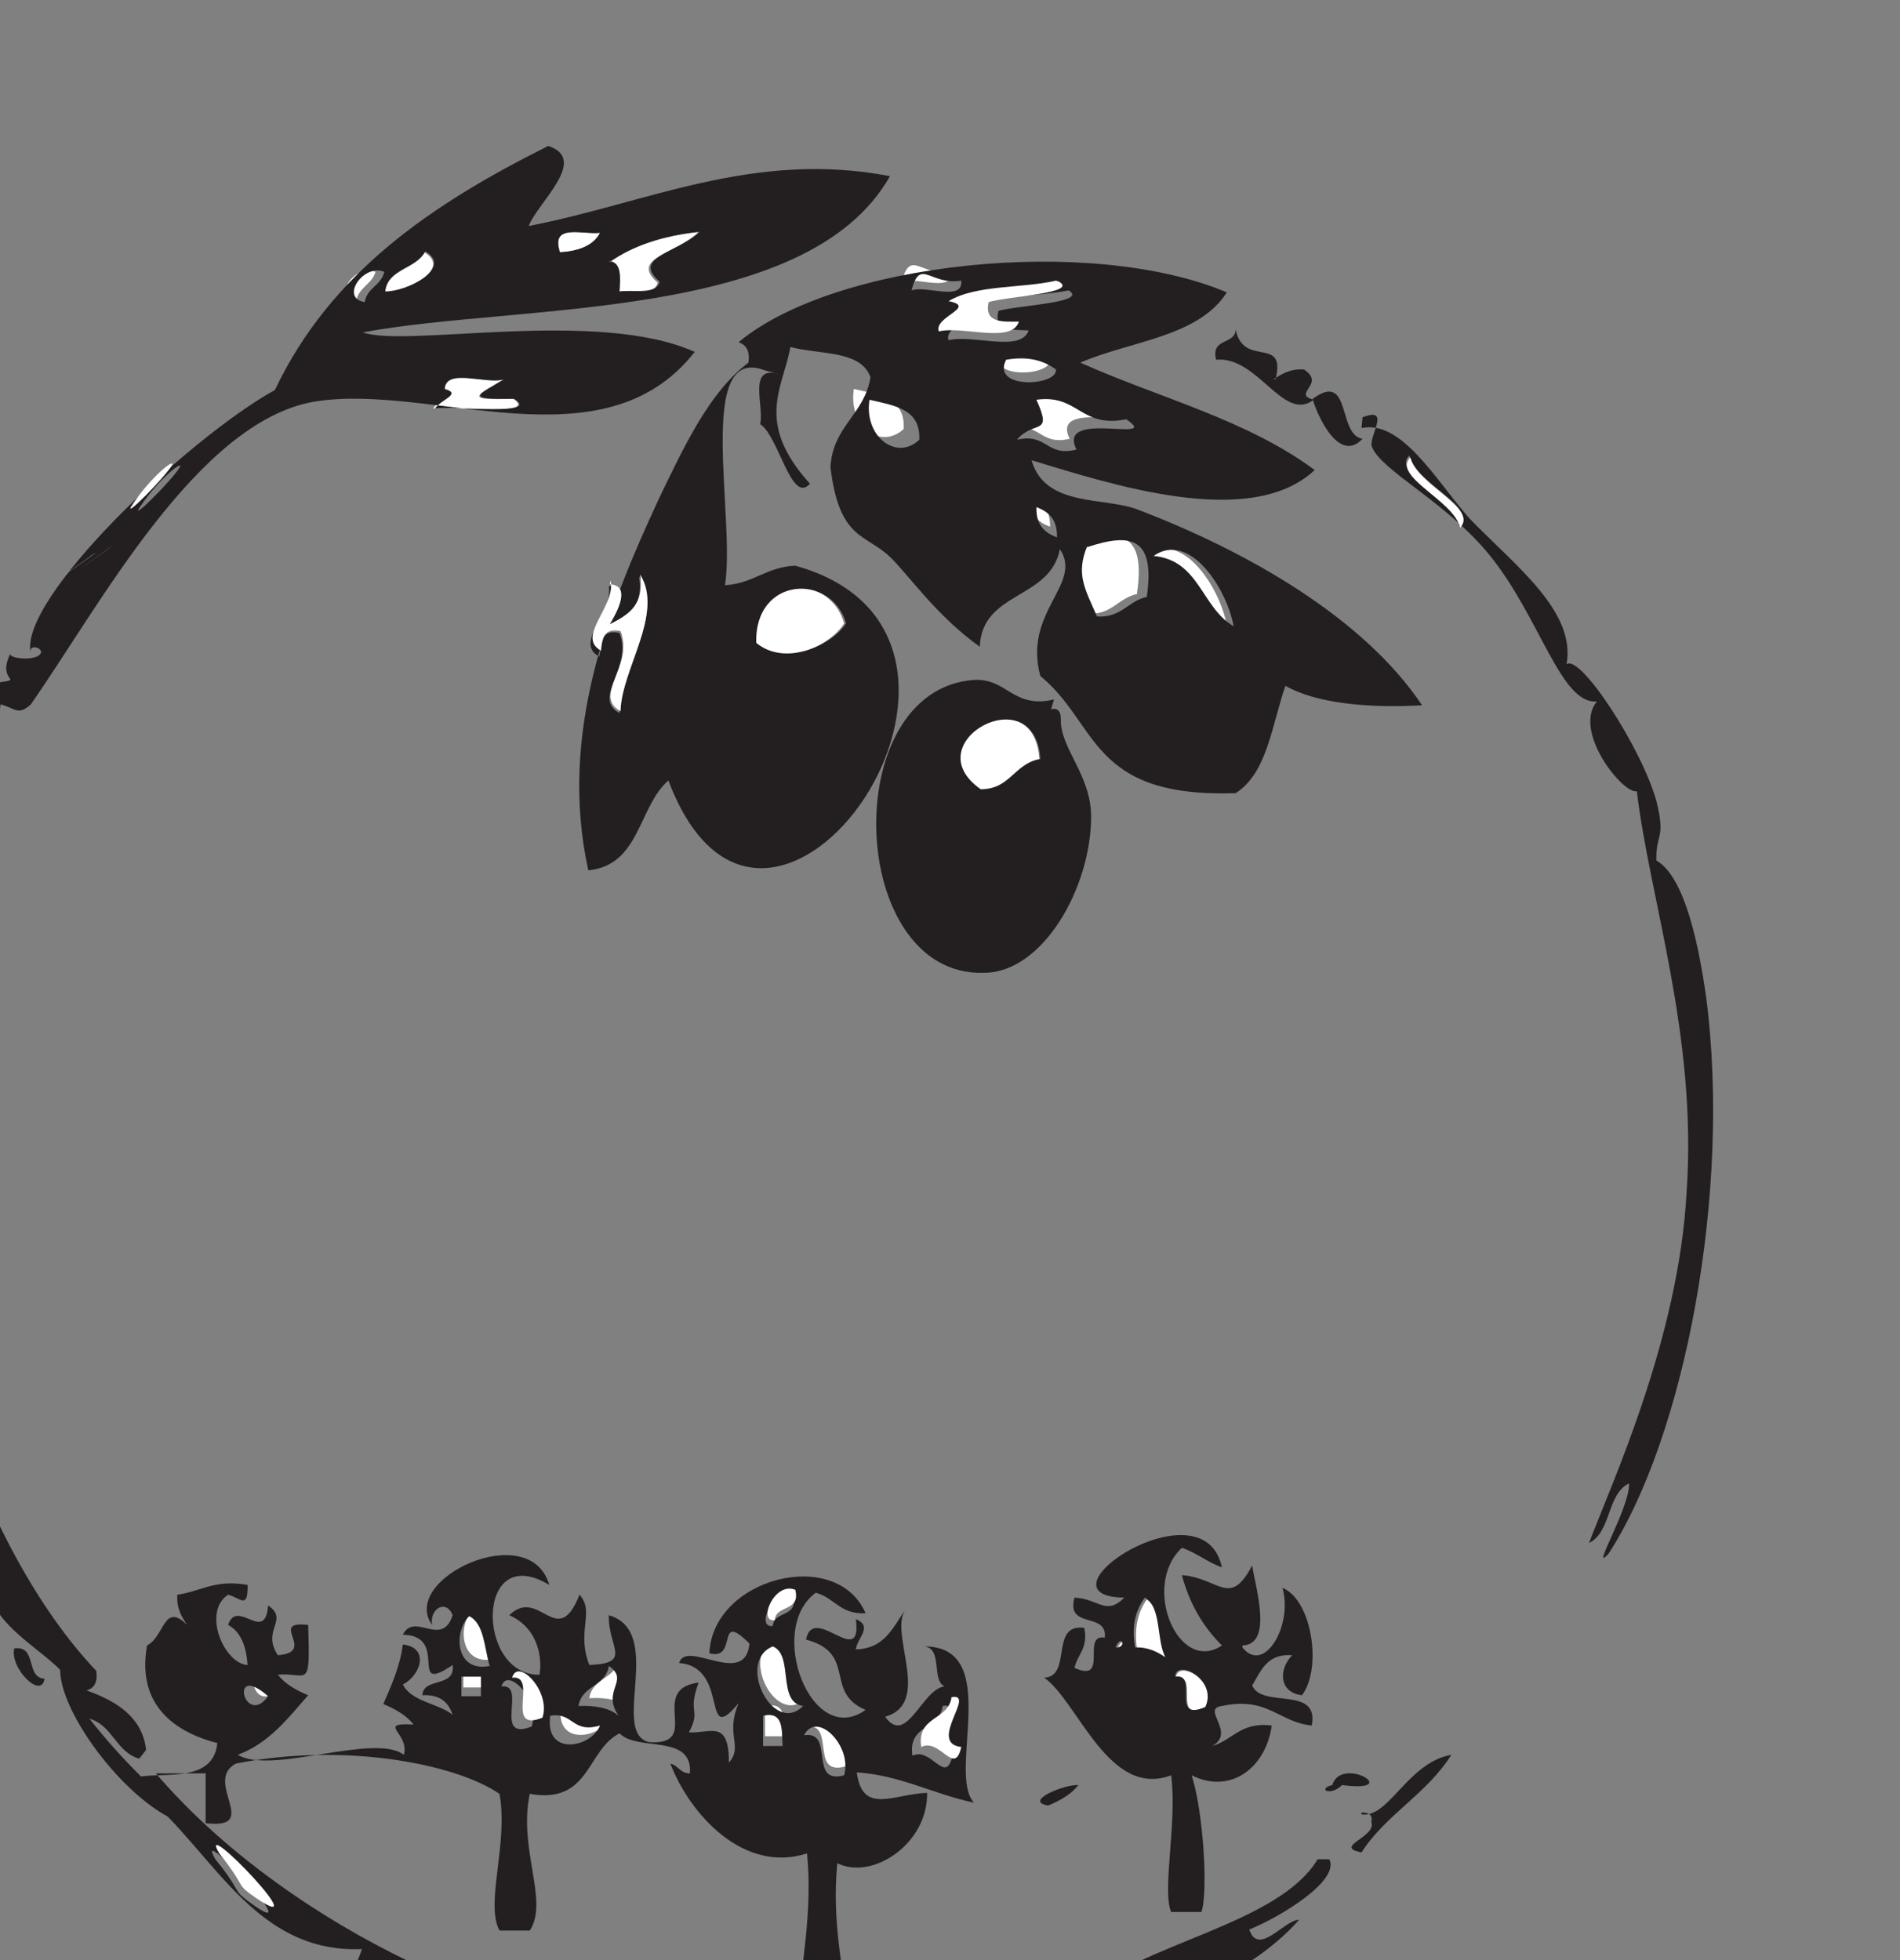 <svg version="1.1" viewBox="0 0 253 261" xmlns="http://www.w3.org/2000/svg">
  <rect x="0" y="0" width="253" height="261" fill="#808080" stroke="none"/>
  <defs>
    <clipPath id="a">
      <path d="m0 1e3h1280v-1e3h-1280z"/>
    </clipPath>
  </defs>
  <g transform="matrix(1.3 0 0 -1.3 -730 811)">
    <g>
      <g clip-path="url(#a)">
        <g transform="translate(623 600)">
          <path d="m0 0c-0.67-1.4-2.2-1.9-4.1-2-1 3.1 2.3 1.8 4.1 2" fill="#fff" fill-rule="evenodd"/>
        </g>
        <g transform="translate(633 600)">
          <path d="m0 0c-2.3-2.2-7-2.6-4.1-5.1-0.32-1.4-2.6-0.85-4.1-1 0.088 1.5 0.17 2.9-1 3.1 2.4 1.7 5.5 2.7 9.2 3.1" fill="#fff" fill-rule="evenodd"/>
        </g>
        <g transform="translate(605 598)">
          <path d="m0 0c2.9-1.7-1.9-4.1-4.1-4.1 0.33 2.4 3.2 2.3 4.1 4.1" fill="#fff" fill-rule="evenodd"/>
        </g>
        <g transform="translate(659 596)">
          <path d="m0 0c0.17-2.2-3.6-0.46-5.1-1 0.94 3.4 1.9 0.51 5.1 1" fill="#fff" fill-rule="evenodd"/>
        </g>
        <g transform="translate(600 596)">
          <path d="m0 0c-0.36-1.3-1.8-1.6-2-3.1-2.6 0.42-0.06 4 2 3.1" fill="#fff" fill-rule="evenodd"/>
        </g>
        <g transform="translate(692 585)">
          <path d="m0 0c0.83 0.54 1.7 1.1 3.1 1 2.3-1.5-1.3-2.5 1-3.1-3.1-2.4-5.7 4.5-10 4.1-0.57 2.3 2 1.5 2 3.1 0.82-4 5.2-0.56 4.1-5.1" fill="#231f20" fill-rule="evenodd"/>
        </g>
        <g transform="translate(664 588)">
          <path d="m0 0c2.4 0.33 3.9-0.16 5.1-1 0.18-1.7-6.7-2.1-5.1 1" fill="#fff" fill-rule="evenodd"/>
        </g>
        <g transform="translate(607 584)">
          <path d="m0 0c0.13 2.3 4.3 0.44 6.1 1-2.5-1.6-4.4-2.2 1-2 2.7-1.8-6-0.75-8.2-1 0.58 0.96 2.8 1.6 1 2" fill="#fff" fill-rule="evenodd"/>
        </g>
        <g transform="translate(649 584)">
          <path d="m0 0c2.5-0.58 5.3-0.88 5.1-4.1-2.4-2.2-5.7 0.3-5.1 4.1" fill="#fff" fill-rule="evenodd"/>
        </g>
        <g transform="translate(667 584)">
          <path d="m0 0c4.3 0.52 4.5-3 9.2-2 3.8-2.6-7.2 1.2-5.1-3.1-3.1-0.74-3 1.8-6.1 1 1.8 2.1 3.8 0.29 2 4.1" fill="#fff" fill-rule="evenodd"/>
        </g>
        <g transform="translate(696 583)">
          <path d="m0 0c4 2.9 2.5-3.7 5.1-4.1-2.7-2.9-5.1 3.7-5.1 4.1" fill="#231f20" fill-rule="evenodd"/>
        </g>
        <g transform="translate(667 573)">
          <path d="m0 0c1.3-0.45 2.1-1.3 2.1-3.1-1.3 0.45-2.1 1.3-2.1 3.1" fill="#fff" fill-rule="evenodd"/>
        </g>
        <g transform="translate(678 563)">
          <path d="m0 0c-2-0.44-2.6-2.2-5.1-2-1.2 2.8-2.2 4.3-1 7.2 4.5 1.5 7 1 6.1-5.1" fill="#fff" fill-rule="evenodd"/>
        </g>
        <g transform="translate(679 567)">
          <path d="m0 0c3.7 2.6 7.5-3.4 8.2-7.2-3.3 1.8-3.5 6.7-8.2 7.2" fill="#fff" fill-rule="evenodd"/>
        </g>
        <g transform="translate(648 560)">
          <path d="m0 0c-1.4-2.3-6.2-4.6-9.2-2-0.19 6.9 7.7 7.3 9.2 2" fill="#fff" fill-rule="evenodd"/>
        </g>
        <g transform="translate(668 546)">
          <path d="m0 0c-2.7-0.41-3.1-3.1-6.1-3.1-7.1 4.8 5.6 12 6.1 3.1" fill="#fff" fill-rule="evenodd"/>
        </g>
        <g transform="translate(679 460)">
          <path d="m0 0c1.7-1 1.1-4.3 2.1-6.1-0.82 0.54-1.7 1.1-3.1 1-0.33 2.4 0.17 3.9 1 5.1" fill="#fff" fill-rule="evenodd"/>
        </g>
        <g transform="translate(610 459)">
          <path d="m0 0c1.5-0.87 1.5-3.3 2.1-5.1-3.5-0.72-3.7 3.6-2.1 5.1" fill="#fff" fill-rule="evenodd"/>
        </g>
        <g transform="translate(641 456)">
          <path d="m0 0c2.1-0.92 0.37-5.8 3.1-6.1-3.1-3.1-6.9 4.6-3.1 6.1" fill="#fff" fill-rule="evenodd"/>
        </g>
        <g transform="translate(625 454)">
          <path d="m0 0c2.2-1.5-0.73-2.5 1-5.1-0.91 0.8-2.3 1.1-4.1 1 0.3 2.1 2.8 2 3.1 4.1" fill="#fff" fill-rule="evenodd"/>
        </g>
        <path d="m609 453h2v-2h-2z" fill="#fff" fill-rule="evenodd"/>
        <g transform="translate(590 451)">
          <path d="m0 0c-2.4-3.3-4.1 3.6 0 0" fill="#fff" fill-rule="evenodd"/>
        </g>
        <g transform="translate(619 449)">
          <path d="m0 0c2.5 0.42 2.2-1.9 5.1-1-0.91-2.2-5.7-3.1-5.1 1" fill="#fff" fill-rule="evenodd"/>
        </g>
        <g transform="translate(642 446)">
          <path d="m0 0h-2.1v3.1c2.2 0.48 2-1.5 2.1-3.1" fill="#fff" fill-rule="evenodd"/>
        </g>
        <g transform="translate(644 447)">
          <path d="m0 0c1.3 2.6 5-1.1 4.1-4.1-3.7-0.99-0.86 4.6-4.1 4.1" fill="#fff" fill-rule="evenodd"/>
        </g>
        <g transform="translate(606 582)">
          <path d="m0 0c2.2 0.28 11-0.79 8.2 1-5.4-0.1-3.5 0.46-1 2-1.8-0.59-6 1.2-6.1-1 1.8-0.5-0.44-1.1-1-2m-5.1 12c2.2-0.05 7 2.4 4.1 4.1-0.93-1.8-3.8-1.7-4.1-4.1m23 3.1c1.2-0.17 1.1-1.6 1-3.1 1.5 0.18 3.8-0.37 4.1 1-2.9 2.5 1.8 2.9 4.1 5.1-3.7-0.4-6.8-1.4-9.2-3.1m-5.1 1c1.9 0.14 3.4 0.67 4.1 2-1.8-0.23-5.1 1-4.1-2m-20-5.1c0.24 1.5 1.7 1.7 2 3.1-2.1 0.9-4.6-2.7-2-3.1m-19-17c0.65 0.97-2-0.89-4.1-4.1-0.84-1.3 3.2 2.7 4.1 4.1m-7.2-8.2c-7.3-5.2 2.2 1.5 0 0m3.1-124c-2.4 0.7-2.7 3.4-5.1 4.1 3.3-4.2 7.1-7.9 11-11-5.6 0.39-14 11-14 16-2.6 2.7-8.9 5.7-7.2 11-5.4 5-9.6 17-11 29-3.1 21 3.4 47 11 61 4.2 0.65 0.52-0.14 2.1 3.1-0.24-0.51 2.6-0.82 3.1 0 0.34 0.58-1.3 1.1-1 0-1.4 5.5 16 22 25 27 5.7 12 16 19 28 25 4.2-1.4-1.1-5.8-2-8.2 12 2.3 23 7.8 37 5.1-8.5-15-38-13-54-16 4.4-1.6 24 2.5 34-2-9.4-12-27-3.1-39-5.1-12-2.1-22-21-29-31-1.3-1.2-1.6-0.4-3.1 0-1.2-11-8.2-23-9.2-38-1.6-24 7.6-49 19-61 0.17-1.2-0.23-1.8-1-2 1.3-0.52 5.7-1.9 6.1-6.1" fill="#231f20" fill-rule="evenodd"/>
        </g>
        <g transform="translate(563 455)">
          <path d="m0 0c2.4 0.31 1.1-3 3.1-3.1-0.31-2.2-3.6 1.1-3.1 3.1" fill="#231f20" fill-rule="evenodd"/>
        </g>
        <g transform="translate(648 442)">
          <path d="m0 0c0.87 3-2.8 6.7-4.1 4.1 3.2 0.5 0.38-5.1 4.1-4.1m-25 5.1c-2.9-0.85-2.7 1.4-5.1 1-0.6-4.2 4.2-3.3 5.1-1m32-3.1c1.9 0.98 3.4-3.1 4.1 0-3.5 0.42 1.5 5.6-1 5.1-0.32-2.4-3.6-1.9-3.1-5.1m-66 6.1c-4.1 3.6-2.4-3.3 0 0m27-3.1c0.89 2.7-2.5 6.2-3.1 4.1 2.7 0.33-0.96-5.7 3.1-4.1m-7.2 3.1h2v2h-2zm12-1c1.8 0.074 3.2-0.23 4.1-1-1.8 2.6 1.2 3.6-1 5.1-0.3-2.1-2.8-2-3.1-4.1m23 0c-2.7 0.36-0.92 5.2-3.1 6.1-3.8-1.5 0.021-9.2 3.1-6.1m-4.1-1v-3.1h2c-0.099 1.6 0.14 3.6-2 3.1m-28 5.1c-0.57 1.8-0.53 4.3-2.1 5.1-1.6-1.5-1.5-5.8 2.1-5.1m29 4.1c0.092 1.6 2.6 0.8 2.1 3.1-2.1 0.9-3.9-3.4-2.1-3.1m-54-28c7.5-5.7-5.7 8.5-3.1 4.1 2.6-3.2 1.8-3.1 3.1-4.1m111 4.1c1.1-2.2-5-5.9-8.2-7.2 0.93-2.8 3.6 1 5.1 1-14-16-69-23-96-6.1-1.2 1.3-0.4 1.6 0 3.1-12-0.52-16 12-24 17 1.2 1.9 8.7-0.92 9.2 4.1-3.5 0.9-8.4 3.3-7.2 10 1.8 0.91 1.7 4.5 4.1 2.1-0.54 0.82-1.1 1.7-1 3.1 2.4 0.32 3.8 1.6 7.2 1 0.044-2.6-0.76-1.3-2-1-2.7-1.8-0.37-7.1 2-7.2-0.14 1.9-0.68 3.4-2 4.1 0.93 2.8 3.8-2 4.1 2 2.2-1.5-0.73-2.5 1-5.1 4.1 0.32-1.1 3.6 3.1 3.1 0.24-6.9-0.081-4.8-3.1-5.1 0.75-0.96 1.9-1.6 3.1-2.1-2.1-2.4-4-4.9-7.2-6.1 3.4-2.1 14 2.3 17 0 0.65 2.2-2.9 3.3 1 3.1-0.75 0.96-1.9 1.6-3.1 2.1 0.82 1.9 1.7 3.8 2 6.1 2.8-0.32 1.8-3.2 0-4.1 0.93-1.8 3.6-1.9 5.1-3.1-0.45 1.3-1.3 2.1-3.1 2 0.11 1.9 3.4 0.71 3.1 3.1-4.7-3.2-0.21 3-5.1 3.1 1.2 2.4 4-1.4 5.1 2-0.67 1.7-2.4 0.64-2.1-1-3.4 4.7 10 11 12 4.1-7.6 4.6-7.5-9.3-1-9.2 0.25 1.4 0.071 4.7-3.1 6.1 3.1 3 4.9-3.7 7.2 2.1 1.6-1.8-0.36-3.7 1-7.2 4.5 0.19 1.9 1.8 2 5.1 5.8-1.7 0.12-12 4.1-13 5.6-0.39-0.21 5.4 5.1 6.1-1.2-3.2 0.29-2.7-1-5.1 2.2-0.14 4.1 1.4 4.1-3.1 1.5 1.7-0.42 2.8 1 6.1-3.9-4.7-0.83 3.7-6.1 4.1 0.69 2.5 6.8-2.6 7.2 2-3.5 3.5-1.1-1.8-4.1-1 0.31 7.7 13 11 16 4.1-2.6-0.15-3.2 1.6-5.1 2.1-5.1-3.7-0.48-16 5.1-12-4.3 1.8-0.83 5.8-6.1 7.2 0.74 3.8 5.8-3.2 5.1 2.1 1.8-0.75 0.15-1.9 0-3.1 3 0.072 3.8 2.3 5.1 4.1-1.8-2.4 2.8-9.6-2.1-11 2.2-3.1 3.8 2.9 6.1 3.1-1.4 0.63-0.15 3.9-2.1 4.1 8.1 0.034 2.3-13 5.1-16-4.2 0.88-7.5 2.8-12 3.1 0.55-4.4 3.8-2.2 7.2-2.1 0.095-5.2-5.6-9-9.2-7.2-0.62-6.4 0.78-11 1-16h-5.1c0.4 5.8 1.6 11 1 17-6.5-2.1-12 4-14 9.2 0.83-0.19 1-1 2-1 0.33 4.1-5.4 2.2-7.2 4.1-3.4-1.7-3-7.3-9.2-6.2-1.2-5.7 2-11 0-14h-3.1c-1.5 2.8 0.93 8.9 0 14-4.5 3.1-16 5.3-27 3.1-3.4-1.8 2.7-6.8-3.1-6.1v5.1h-5.1c12-14 34-26 57-28 14-1.1 25 4 37 3.1-4 1.8 1.8 2.8 1 2.1 5.9 5.4 20 7.3 24 14" fill="#231f20" fill-rule="evenodd"/>
        </g>
        <g transform="translate(571 567)">
          <path d="m0 0c2.2 1.5-7.3-5.2 0 0" fill="#fff" fill-rule="evenodd"/>
        </g>
        <g transform="translate(575 572)">
          <path d="m0 0c2.1 3.2 4.7 5.1 4.1 4.1-0.92-1.4-4.9-5.4-4.1-4.1" fill="#fff" fill-rule="evenodd"/>
        </g>
        <g transform="translate(639 558)">
          <path d="m0 0c3-2.5 7.8-0.21 9.2 2-1.5 5.2-9.4 4.8-9.2-2m-16-1c0.12 1.3 0.31 2.4 2 2 1.4-3.6-2.9-6.6 0-8.2 0.2 4.6 4.6 10 2 14 0.49-3.2-1.3-4.2-3.1-5.1 0.3 0.63 2.6 3.9 0 4.1 0.48-2.6-3.6-5.8-1-7.2m65 3.1c-0.69 3.8-4.5 9.8-8.2 7.2 4.7-0.43 4.9-5.3 8.2-7.2m-15 8.2c-1.2-2.9-0.2-4.4 1-7.2 2.5-0.16 3.2 1.6 5.1 2 0.89 6.1-1.6 6.6-6.1 5.1m-3.1 1c0.055 1.8-0.79 2.6-2.1 3.1-0.055-1.8 0.79-2.6 2.1-3.1m-4.1 10c3.1 0.74 3-1.8 6.1-1-2.1 4.2 8.9 0.52 5.1 3.1-4.7-0.95-4.9 2.6-9.2 2 1.7-3.8-0.22-2-2-4.1m-10 0c0.15 3.2-2.6 3.5-5.1 4.1-0.59-3.8 2.8-6.3 5.1-4.1m14 7.2c-1.2 0.86-2.7 1.4-5.1 1-1.6-3.1 5.3-2.7 5.1-1m-10 6.1c3-0.57-1.6-1.6-1-3.1 2.5 0.62 7.4-1.3 8.2 1-1.6 0.096-3.6-0.14-3.1 2 1.9 0.57 9.3 0.84 7.2 2.1-3.7-0.73-8.5-0.39-11-2.1m-5.1 2.1c1.5 0.56 5.3-1.2 5.1 1-3.2-0.52-4.2 2.4-5.1-1m-15-8.2c-7.2 2.8-3-15-4.1-22 2.9 0.17 4.3 1.9 7.2 2 26-7.2-2.8-49-13-22-3.1-2.7-2.9-8.7-8.2-9.2-3.1 14 2.1 27 7.2 38 2.6 5.4 5.2 11 9.2 14 0.17 1.2-0.22 1.8-1 2.1 9.8 8.2 36 11 50 5.1-2.9-4.6-10-5-15-7.2 8-3.6 17-5.8 24-11-6.6-6.2-21-1.4-29 1 1.4-4.9 7.6-3.7 11-5.1 11-4.2 23-11 29-20-5.8-0.32-11 0.27-14 2-1.4-4.1-1.9-9-5.1-11-15-0.49-14 7.1-20 12-1.8 6.6 4.4 9.4 2 13-0.99-5.2-8-4.3-8.2-10-4.5 3.2-7.4 7.5-9.2 9.2-2.5 2.4-5.2 1.7-6.1 9.2 0.24 4.2 3.5 5.4 4.1 9.2-0.97 2.8-5.2 2.3-8.2 3.1-0.75-4.2-3.7-7.7 2-14-1.9-2.2-3.2 4.9-5.1 6.1 0.45 1.9-1.4 6.2 2.1 5.1" fill="#231f20" fill-rule="evenodd"/>
        </g>
        <g transform="translate(670 595)">
          <path d="m0 0c2.1-1.2-5.3-1.5-7.2-2.1-0.48-2.2 1.5-2 3.1-2-0.76-2.3-5.7-0.4-8.2-1-0.55 1.5 4 2.5 1 3.1 2.8 1.7 7.6 1.3 11 2.1" fill="#fff" fill-rule="evenodd"/>
        </g>
        <g transform="translate(711 570)">
          <path d="m0 0c1.9 2-4.5 4.3-5.1 7.2-1.9-2 4.5-4.4 5.1-7.2m-10 10c4.1 0.86 7.6-5.3 11-9.2 4.6-4.8 11-9.5 10-15 1.4 1.1 7.7-8.6 9.2-14 1-4-0.095-3.3 0-6.1 3-1.7 4.4-9.1 5.1-14 2.6-20-2.2-45-10-57-2-2.2 2.2 4.7 2.1 7.2-2.3-1.1-1.8-5-4.1-6.1 2.4 6.3 9.2 21 10 36 1.1 16-3.8 30-5.1 41-1.4-0.34-6.6 6.1-4.1 9.2-3.7-0.34-5.8 8.6-11 15-4.4 5.4-11 8.6-12 11-0.57 0.92 2.1 4.3-1 3.1" fill="#231f20" fill-rule="evenodd"/>
        </g>
        <g transform="translate(706 577)">
          <path d="m0 0c0.64-2.8 7-5.2 5.1-7.2-0.65 2.8-7 5.2-5.1 7.2" fill="#fff" fill-rule="evenodd"/>
        </g>
        <g transform="translate(624 564)">
          <path d="m0 0c2.5-0.15 0.3-3.5 0-4.1 1.8 0.94 3.6 1.9 3.1 5.1 2.5-3.9-1.9-9.7-2-14-2.9 1.6 1.4 4.6 0 8.2-1.7 0.38-1.9-0.8-2-2-2.6 1.4 1.5 4.5 1 7.2" fill="#fff" fill-rule="evenodd"/>
        </g>
        <g transform="translate(584 434)">
          <path d="m0 0c-2.6 4.4 11-9.8 3.1-4.1-1.3 0.98-0.52 0.87-3.1 4.1" fill="#fff" fill-rule="evenodd"/>
        </g>
        <g transform="translate(643 461)">
          <path d="m0 0c0.56-2.3-2-1.5-2.1-3.1-1.8-0.3-0.062 4 2.1 3.1" fill="#fff" fill-rule="evenodd"/>
        </g>
        <g transform="translate(676 455)">
          <path d="m0 0c0.63 1.5 1.2-0.1 0 0" fill="#fff" fill-rule="evenodd"/>
        </g>
        <g transform="translate(614 452)">
          <path d="m0 0c0.57 2.1 4-1.4 3.1-4.1-4-1.6-0.36 4.4-3.1 4.1" fill="#fff" fill-rule="evenodd"/>
        </g>
        <g transform="translate(682 452)">
          <path d="m0 0c0.092 1.9 4.4-0.25 3.1-3.1-3.6-1.6-0.62 3.5-3.1 3.1" fill="#fff" fill-rule="evenodd"/>
        </g>
        <g transform="translate(659 450)">
          <path d="m0 0c2.6 0.5-2.5-4.7 1-5.1-0.68-3.1-2.2 0.98-4.1 0-0.49 3.2 2.8 2.7 3.1 5.1" fill="#fff" fill-rule="evenodd"/>
        </g>
        <g transform="translate(701 438)">
          <path d="m0 0c2.8-0.43 4.7 5.3 9.2 6.1-2.5-4-6.8-6.2-9.2-10-3 0.58 1.6 1.6 1 3.1 0.19 0.87-0.4 0.97-1 1" fill="#231f20" fill-rule="evenodd"/>
        </g>
        <g transform="translate(698 441)">
          <path d="m0 0c0.96 3.1 7.4-0.85 1 0-1.2-1.2-2.6-0.4-1 0" fill="#231f20" fill-rule="evenodd"/>
        </g>
        <g transform="translate(672 441)">
          <path d="m0 0c-0.75-0.96-1.9-1.6-3.1-2.1-2.6 0.44 1.7 2.2 3.1 2.1" fill="#231f20" fill-rule="evenodd"/>
        </g>
        <g transform="translate(662 543)">
          <path d="m0 0c3.1 0.017 3.5 2.7 6.1 3.1-0.52 8.5-13 1.7-6.1-3.1m7.2 8.2c0.81 0.19 1-0.4 1-1-0.099-3 3.1-5.7 3.1-10 4e-3 -7.2-4.9-16-11-16-14-0.41-15 29-1 30 3.4 0.2 4-3 8.2-2" fill="#231f20" fill-rule="evenodd"/>
        </g>
        <g transform="translate(685 449)">
          <path d="m0 0c1.3 2.8-3 5-3.1 3.1 2.5 0.41-0.57-4.7 3.1-3.1m-9.2 6.1c1.2-0.1 0.63 1.5 0 0m2 0c1.4 0.042 2.3-0.48 3.1-1-0.94 1.8-0.35 5.1-2.1 6.1-0.86-1.2-1.4-2.7-1-5.1m11 0c2.2-2.8 5.2 2.2 4.1 6.1 3-1.2 4.1-8.2 2-11-2.4 0.28-2.4 2.7-1 4.1-2.6 0.18-3.2-1.6-4.1-3.1 1-2.4 6.9 0.029 6.1-4.1-3.4 0.34-4.5 3-9.2 2-2.2-0.28 1.5-2.7-1-4.1 2.1 0.59 2.9 2.5 6.1 2.1-0.58-4.3-4.2-7.1-8.2-5.1 1.2-3.7 1.7-12 1-14h-3.1c-0.96 2.2 0.63 9.2 0 14-6.4-2.4-9.5 7.5-13 10 2.9 0.12 0.53 5.6 4.1 5.1 0.43-2.1-0.7-2.7-1-4.1 3.6-1.6 0.62 3.5 3.1 3.1 0.3 2.7-4 0.81-3.1 4.1 2.5-0.11 3.2-1.9 5.1 0-9.7 0.12 8.1 12 10 3.1-1.5 0.53-2.6 1.5-4.1 2-4.2-3.9-0.36-13 4.1-10-1.9 1.9-3.3 4.2-4.1 7.2 3.8-0.27 4.9-3.4 7.2 1 0.29-2.1 2.2-8.1-1-8.2" fill="#231f20" fill-rule="evenodd"/>
        </g>
      </g>
    </g>
  </g>
</svg>
